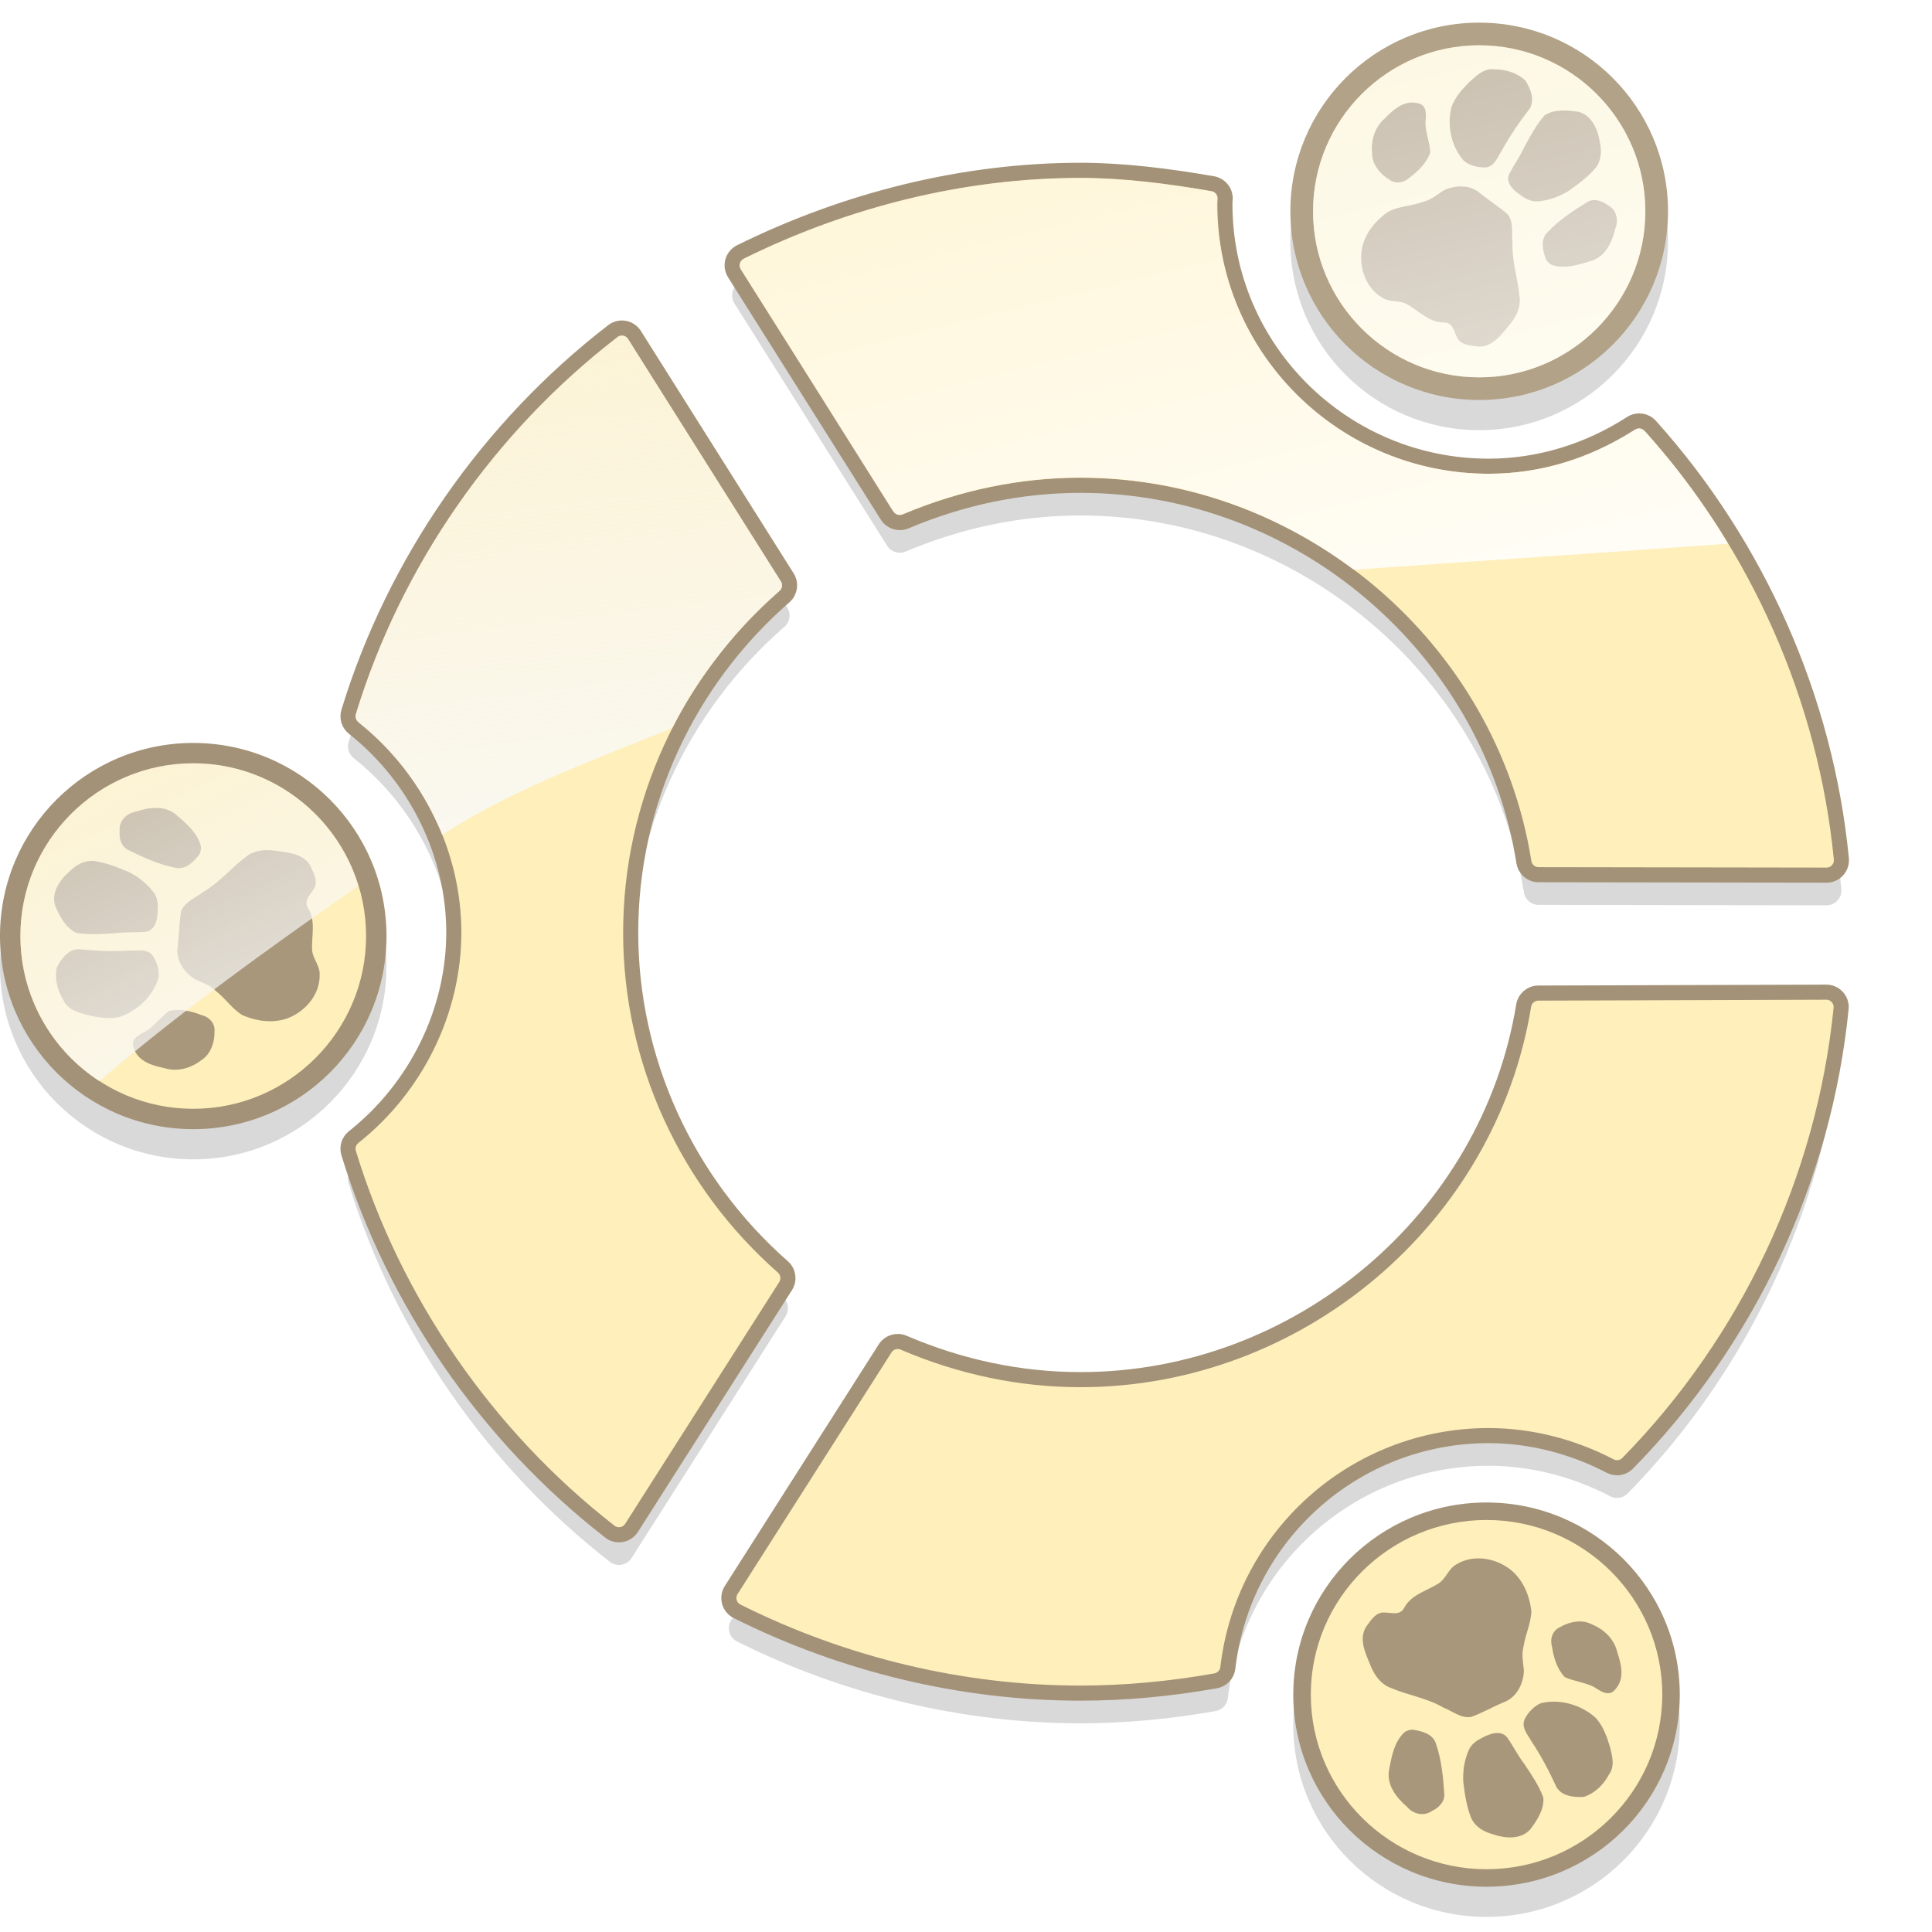 <?xml version="1.0" encoding="UTF-8" standalone="no"?>
<svg
   xmlns:dc="http://purl.org/dc/elements/1.1/"
   xmlns:cc="http://creativecommons.org/ns#"
   xmlns:rdf="http://www.w3.org/1999/02/22-rdf-syntax-ns#"
   xmlns:svg="http://www.w3.org/2000/svg"
   xmlns="http://www.w3.org/2000/svg"
   xmlns:xlink="http://www.w3.org/1999/xlink"
   xmlns:sodipodi="http://sodipodi.sourceforge.net/DTD/sodipodi-0.dtd"
   xmlns:inkscape="http://www.inkscape.org/namespaces/inkscape"
   version="1.1"
   width="128"
   height="128"
   viewBox="0 0 128 128"
   style="overflow:visible;enable-background:new 0 0 128 128;"
   xml:space="preserve"
   id="svg2"
   sodipodi:version="0.32"
   inkscape:version="0.46"
   sodipodi:docname="fb-logo-CoF-3-HQ.svg"
   inkscape:output_extension="org.inkscape.output.svg.inkscape"
   inkscape:export-filename="/media/Shnatsel/Furbuntu/Моя графика/fb-logo-CoF-3-HQ.png"
   inkscape:export-xdpi="7031.25"
   inkscape:export-ydpi="7031.25"><defs
   id="defs49"><inkscape:perspective
     sodipodi:type="inkscape:persp3d"
     inkscape:vp_x="0 : 64 : 1"
     inkscape:vp_y="0 : 1000 : 0"
     inkscape:vp_z="128 : 64 : 1"
     inkscape:persp3d-origin="64 : 42.666667 : 1"
     id="perspective53" /><linearGradient
     inkscape:collect="always"
     xlink:href="#XMLID_4_"
     id="linearGradient3284"
     gradientUnits="userSpaceOnUse"
     x1="1.367"
     y1="29.852"
     x2="23.732"
     y2="78.54" /><linearGradient
     y2="-6.225"
     x2="-15.286"
     y1="7.138"
     x1="-10.639"
     gradientTransform="translate(22.435,4.82)"
     gradientUnits="userSpaceOnUse"
     id="linearGradient3217"
     xlink:href="#linearGradient9233"
     inkscape:collect="always" /><inkscape:perspective
     sodipodi:type="inkscape:persp3d"
     inkscape:vp_x="0 : 24 : 1"
     inkscape:vp_y="0 : 1000 : 0"
     inkscape:vp_z="48 : 24 : 1"
     inkscape:persp3d-origin="24 : 16 : 1"
     id="perspective19" /><linearGradient
     id="linearGradient9233"><stop
       id="stop9235"
       offset="0"
       style="stop-color:#eeeeec;stop-opacity:1;" /><stop
       id="stop9237"
       offset="1"
       style="stop-color:#eeeeec;stop-opacity:0;" /></linearGradient><linearGradient
     inkscape:collect="always"
     xlink:href="#linearGradient9233"
     id="linearGradient16096"
     gradientUnits="userSpaceOnUse"
     gradientTransform="translate(22.435,4.82)"
     x1="-10.639"
     y1="7.138"
     x2="-15.286"
     y2="-6.225" /><linearGradient
     id="linearGradient2778"><stop
       id="stop2780"
       offset="0"
       style="stop-color:#ff0202;stop-opacity:1;" /><stop
       id="stop2782"
       offset="1"
       style="stop-color:#b20000;stop-opacity:1;" /></linearGradient><linearGradient
     id="linearGradient2796"><stop
       id="stop2798"
       offset="0"
       style="stop-color:white;stop-opacity:1;" /><stop
       id="stop2800"
       offset="1"
       style="stop-color:#dfdfdf;stop-opacity:1;" /></linearGradient><inkscape:perspective
     id="perspective28"
     inkscape:persp3d-origin="24 : 16 : 1"
     inkscape:vp_z="48 : 24 : 1"
     inkscape:vp_y="0 : 1000 : 0"
     inkscape:vp_x="0 : 24 : 1"
     sodipodi:type="inkscape:persp3d" /><linearGradient
     y2="-6.225"
     x2="-15.286"
     y1="7.138"
     x1="-10.639"
     gradientTransform="translate(22.435,4.82)"
     gradientUnits="userSpaceOnUse"
     id="linearGradient3366"
     xlink:href="#linearGradient9233"
     inkscape:collect="always" /><inkscape:perspective
     sodipodi:type="inkscape:persp3d"
     inkscape:vp_x="0 : 24 : 1"
     inkscape:vp_y="0 : 1000 : 0"
     inkscape:vp_z="48 : 24 : 1"
     inkscape:persp3d-origin="24 : 16 : 1"
     id="perspective3364" /><linearGradient
     id="linearGradient3358"><stop
       id="stop3360"
       offset="0"
       style="stop-color:#eeeeec;stop-opacity:1;" /><stop
       id="stop3362"
       offset="1"
       style="stop-color:#eeeeec;stop-opacity:0;" /></linearGradient><linearGradient
     inkscape:collect="always"
     xlink:href="#linearGradient9233"
     id="linearGradient3356"
     gradientUnits="userSpaceOnUse"
     gradientTransform="translate(22.435,4.82)"
     x1="-10.639"
     y1="7.138"
     x2="-15.286"
     y2="-6.225" /><linearGradient
     id="linearGradient3350"><stop
       id="stop3352"
       offset="0"
       style="stop-color:#ff0202;stop-opacity:1;" /><stop
       id="stop3354"
       offset="1"
       style="stop-color:#b20000;stop-opacity:1;" /></linearGradient><linearGradient
     id="linearGradient3344"><stop
       id="stop3346"
       offset="0"
       style="stop-color:white;stop-opacity:1;" /><stop
       id="stop3348"
       offset="1"
       style="stop-color:#dfdfdf;stop-opacity:1;" /></linearGradient><inkscape:perspective
     id="perspective3342"
     inkscape:persp3d-origin="24 : 16 : 1"
     inkscape:vp_z="48 : 24 : 1"
     inkscape:vp_y="0 : 1000 : 0"
     inkscape:vp_x="0 : 24 : 1"
     sodipodi:type="inkscape:persp3d" /><linearGradient
     inkscape:collect="always"
     xlink:href="#XMLID_4_"
     id="linearGradient3500"
     gradientUnits="userSpaceOnUse"
     x1="31.078"
     y1="-10.602"
     x2="40.239"
     y2="64.486" /><linearGradient
     inkscape:collect="always"
     xlink:href="#XMLID_3_"
     id="linearGradient3220"
     gradientUnits="userSpaceOnUse"
     x1="-1332.469"
     y1="-1436.056"
     x2="2739.089"
     y2="3313.907" /><linearGradient
     inkscape:collect="always"
     xlink:href="#XMLID_3_"
     id="linearGradient3222"
     gradientUnits="userSpaceOnUse"
     x1="59.143"
     y1="-26.543"
     x2="79.019"
     y2="54.517" /><linearGradient
     inkscape:collect="always"
     xlink:href="#XMLID_3_"
     id="linearGradient2437"
     gradientUnits="userSpaceOnUse"
     x1="81.539"
     y1="-26.543"
     x2="101.372"
     y2="53.784" /><linearGradient
     inkscape:collect="always"
     xlink:href="#XMLID_3_"
     id="linearGradient2443"
     gradientUnits="userSpaceOnUse"
     x1="59.143"
     y1="-26.543"
     x2="79.019"
     y2="54.517"
     gradientTransform="matrix(1.021,0,0,1.021,-1.717,-0.522)" /><linearGradient
     inkscape:collect="always"
     xlink:href="#XMLID_3_"
     id="linearGradient2447"
     gradientUnits="userSpaceOnUse"
     gradientTransform="matrix(1.021,0,0,1.021,-1.717,-0.522)"
     x1="59.143"
     y1="-26.543"
     x2="79.019"
     y2="54.517" /><linearGradient
     inkscape:collect="always"
     xlink:href="#XMLID_4_"
     id="linearGradient2452"
     gradientUnits="userSpaceOnUse"
     x1="31.078"
     y1="-10.602"
     x2="40.239"
     y2="64.486" /><linearGradient
     inkscape:collect="always"
     xlink:href="#XMLID_4_"
     id="linearGradient2456"
     gradientUnits="userSpaceOnUse"
     x1="31.078"
     y1="-10.602"
     x2="40.239"
     y2="64.486" /><filter
     inkscape:collect="always"
     id="filter3272"><feGaussianBlur
       inkscape:collect="always"
       stdDeviation="0.675"
       id="feGaussianBlur3274" /></filter></defs><sodipodi:namedview
   inkscape:window-height="695"
   inkscape:window-width="1024"
   inkscape:pageshadow="2"
   inkscape:pageopacity="0"
   guidetolerance="10.0"
   gridtolerance="10.0"
   objecttolerance="10.0"
   borderopacity="1.0"
   bordercolor="#666666"
   pagecolor="#000000"
   id="base"
   showgrid="false"
   inkscape:zoom="1"
   inkscape:cx="98.488368"
   inkscape:cy="40.391857"
   inkscape:window-x="0"
   inkscape:window-y="24"
   inkscape:current-layer="svg2" />

<path
   style="opacity:0.4;fill-rule:evenodd;clip-rule:evenodd;fill:#141414;filter:url(#filter3272)"
   d="M51.868,85.936  c-6.409-5.639-10.084-13.715-10.084-22.156c0-8.504,3.714-16.616,10.19-22.257c0.365-0.319,0.445-0.856,0.186-1.267L42.036,24.192  c-0.148-0.234-0.388-0.396-0.661-0.444s-0.556,0.021-0.773,0.189c-8.268,6.368-14.483,15.328-17.502,25.23  c-0.118,0.387,0.012,0.807,0.331,1.059c4.155,3.291,6.635,8.357,6.635,13.553s-2.481,10.264-6.637,13.555  c-0.317,0.251-0.449,0.67-0.331,1.058c2.995,9.819,9.14,18.728,17.306,25.082c0.219,0.171,0.499,0.241,0.773,0.193  c0.273-0.047,0.514-0.208,0.663-0.441l10.209-16.022C52.309,86.794,52.232,86.256,51.868,85.936z M12.803,51.223  C5.732,51.223,0,56.951,0,64.016C0,71.081,5.732,76.81,12.803,76.81s12.803-5.729,12.803-12.794  C25.606,56.951,19.874,51.223,12.803,51.223z M58.779,36.162c0.257,0.408,0.772,0.57,1.217,0.383  c3.754-1.587,7.654-2.392,11.59-2.392c14.478,0,27.107,10.734,29.377,24.969c0.076,0.478,0.488,0.829,0.971,0.829l19.08,0.029  c0.278,0,0.543-0.117,0.73-0.323s0.277-0.479,0.251-0.757c-1.028-10.562-5.524-20.75-12.659-28.685  c-0.322-0.36-0.859-0.432-1.266-0.169c-2.877,1.858-6.145,2.842-9.447,2.842c-9.633,0-17.469-7.79-17.47-17.364  c0.001-0.005,0.019-0.366,0.019-0.382c0-0.477-0.343-0.888-0.816-0.97c-3.012-0.522-5.962-0.888-8.77-0.888  c-7.711,0-15.502,1.937-22.532,5.411c-0.25,0.124-0.436,0.348-0.511,0.616c-0.076,0.268-0.034,0.555,0.114,0.791L58.779,36.162z   M98,28.5c6.908,0,12.51-5.598,12.51-12.5c0-6.904-5.602-12.5-12.51-12.5S85.49,9.096,85.49,16C85.49,22.902,91.092,28.5,98,28.5z   M120.994,67.733l-19.078,0.062c-0.481,0.001-0.892,0.352-0.969,0.826C98.646,82.75,86.024,93.405,71.586,93.405  c-3.982,0-7.926-0.824-11.722-2.45c-0.444-0.189-0.958-0.03-1.219,0.375l-10.203,16.015c-0.149,0.235-0.192,0.522-0.118,0.791  c0.074,0.268,0.259,0.493,0.508,0.617c7.085,3.547,14.954,5.421,22.754,5.421c2.893,0,5.906-0.273,8.955-0.814  c0.428-0.075,0.756-0.424,0.807-0.855c1.016-8.775,8.443-15.393,17.275-15.393c2.738,0,5.524,0.698,8.056,2.018  c0.385,0.201,0.854,0.127,1.159-0.184c7.985-8.143,13.008-18.842,14.14-30.129c0.028-0.277-0.063-0.553-0.251-0.76  S121.272,67.732,120.994,67.733z M98.486,101.545c-7.071,0-12.804,5.697-12.804,12.728c0,7.029,5.732,12.728,12.804,12.728  c7.07,0,12.803-5.698,12.803-12.728C111.289,107.242,105.557,101.545,98.486,101.545z"
   id="path6" />

<path
   style="fill:#ffefba;stroke:#a39277;fill-opacity:1;stroke-opacity:1;stroke-width:1;stroke-miterlimit:4;stroke-dasharray:none"
   d="M40.602,21.938c-8.268,6.368-14.483,15.328-17.502,25.23c-0.118,0.387,0.012,0.807,0.331,1.059  c4.155,3.291,6.635,8.357,6.635,13.553s-2.481,10.264-6.637,13.555c-0.317,0.251-0.449,0.67-0.331,1.058  c2.995,9.819,9.14,18.728,17.306,25.082c0.219,0.171,0.499,0.241,0.773,0.193c0.273-0.047,0.514-0.208,0.663-0.441l10.209-16.022  c0.261-0.409,0.185-0.947-0.18-1.268c-6.409-5.639-10.084-13.715-10.084-22.156c0-8.504,3.714-16.616,10.19-22.257  c0.365-0.319,0.445-0.856,0.186-1.267L42.036,22.192c-0.148-0.234-0.388-0.396-0.661-0.444S40.819,21.769,40.602,21.938z"
   id="path10" />

<ellipse
   style="fill-rule:evenodd;clip-rule:evenodd;fill:#a39277;fill-opacity:1"
   cx="12.803"
   cy="62.016"
   rx="12.803"
   ry="12.794"
   id="ellipse14" />
<path
   style="fill:#ffefba;fill-opacity:1;fill-rule:evenodd"
   d="M 1.35,62.016 C 1.35,68.326 6.488,73.461 12.802,73.461 C 19.116,73.461 24.254,68.326 24.254,62.016 C 24.254,55.706 19.116,50.572 12.802,50.572 C 6.488,50.572 1.35,55.706 1.35,62.016 z"
   id="path16" /><path
   d="M 20.877,58.733 C 20.681,59.196 20.035,59.636 20.42,60.184 C 20.926,61.005 20.642,61.989 20.675,62.891 C 20.692,63.502 21.214,63.966 21.178,64.595 C 21.204,65.925 20.169,67.07 18.997,67.483 C 18.053,67.805 16.997,67.659 16.089,67.27 C 15.41,66.879 14.963,66.181 14.351,65.696 C 13.954,65.278 13.42,65.111 12.92,64.88 C 12.192,64.434 11.611,63.581 11.775,62.679 C 11.87,61.918 11.866,61.141 11.997,60.388 C 12.234,59.732 12.948,59.505 13.444,59.104 C 14.511,58.505 15.292,57.52 16.265,56.792 C 16.826,56.315 17.578,56.265 18.271,56.37 C 19.08,56.483 20.069,56.542 20.549,57.337 C 20.736,57.76 21.038,58.257 20.877,58.733 z M 13.211,56.607 C 12.841,57.093 12.286,57.654 11.627,57.495 C 10.554,57.283 9.539,56.829 8.558,56.344 C 8.061,56.148 7.878,55.583 7.927,55.075 C 7.858,54.393 8.379,53.878 9,53.774 C 9.866,53.476 10.927,53.335 11.685,53.991 C 12.347,54.559 13.092,55.185 13.312,56.082 C 13.33,56.263 13.289,56.446 13.211,56.607 z M 14.208,68.546 C 14.167,69.217 13.898,69.896 13.32,70.253 C 12.637,70.779 11.734,71.031 10.898,70.766 C 10.132,70.61 9.201,70.349 8.89,69.521 C 8.568,68.825 9.217,68.552 9.697,68.305 C 10.259,67.938 10.658,67.37 11.199,66.981 C 11.905,66.807 12.666,66.985 13.337,67.247 C 13.858,67.372 14.285,67.804 14.207,68.387 L 14.208,68.467 L 14.208,68.546 L 14.208,68.546 z M 10.456,60.165 C 10.452,60.768 10.357,61.641 9.632,61.737 C 8.949,61.789 8.26,61.74 7.578,61.832 C 6.738,61.88 5.887,61.946 5.05,61.802 C 4.341,61.471 3.955,60.701 3.656,60.004 C 3.376,59.121 3.983,58.268 4.611,57.733 C 5.04,57.303 5.602,56.984 6.22,57.042 C 7.01,57.146 7.768,57.455 8.505,57.759 C 9.165,58.084 9.779,58.563 10.213,59.172 C 10.414,59.461 10.472,59.818 10.456,60.165 z M 10.504,64.772 C 10.136,66.014 9.09,66.986 7.907,67.379 C 7.203,67.544 6.462,67.406 5.766,67.243 C 5.175,67.071 4.483,66.901 4.204,66.263 C 3.812,65.642 3.608,64.859 3.753,64.129 C 4.031,63.549 4.53,62.878 5.225,62.889 C 6.358,62.997 7.497,63.05 8.634,62.979 C 9.144,62.989 9.807,62.837 10.142,63.355 C 10.405,63.765 10.565,64.28 10.504,64.772 z"
   id="path3329"
   style="opacity:0.949;fill:#a39277;fill-opacity:1;fill-rule:nonzero;stroke-width:0.61;stroke-linecap:butt;stroke-linejoin:miter;marker:none;marker-start:none;marker-mid:none;marker-end:none;stroke-miterlimit:4;stroke-dasharray:none;stroke-dashoffset:0;stroke-opacity:1;visibility:visible;display:inline;overflow:visible;enable-background:accumulate;color:#000000" />
<path
   style="fill:#ffefba;fill-opacity:1;stroke:#a39277;stroke-opacity:1;stroke-width:1;stroke-miterlimit:4;stroke-dasharray:none"
   d="M49.054,16.696c-0.25,0.124-0.436,0.348-0.511,0.616c-0.076,0.268-0.034,0.555,0.114,0.791  l10.122,16.059c0.257,0.408,0.772,0.57,1.217,0.383c3.754-1.587,7.654-2.392,11.59-2.392c14.478,0,27.107,10.734,29.377,24.969  c0.076,0.478,0.488,0.829,0.971,0.829l19.08,0.029c0.278,0,0.543-0.117,0.73-0.323s0.277-0.479,0.251-0.757  c-1.028-10.562-5.524-20.75-12.659-28.685c-0.322-0.36-0.859-0.432-1.266-0.169c-2.877,1.858-6.145,2.842-9.447,2.842  c-9.633,0-17.469-7.79-17.47-17.364c0.001-0.005,0.019-0.366,0.019-0.382c0-0.477-0.343-0.888-0.816-0.97  c-3.012-0.522-5.962-0.888-8.77-0.888C63.875,11.285,56.084,13.222,49.054,16.696z"
   id="path18" />

<ellipse
   style="fill-rule:evenodd;clip-rule:evenodd;fill:#b2a288;fill-opacity:1"
   cx="98"
   cy="14"
   rx="12.51"
   ry="12.5"
   id="ellipse22" />
<path
   style="fill-rule:evenodd;clip-rule:evenodd;fill:#fcf4d3;fill-opacity:1"
   d="M86.992,14c0,6.065,4.938,11,11.008,11s11.008-4.935,11.008-11  S104.07,3,98,3S86.992,7.935,86.992,14z"
   id="path24" />
<path
   style="fill:#ffefba;fill-opacity:1;stroke:#a39277;stroke-opacity:1;stroke-width:1;stroke-miterlimit:4;stroke-dasharray:none"
   d="M120.994,65.733l-19.078,0.062c-0.481,0.001-0.892,0.352-0.969,0.826  C98.646,80.75,86.024,91.405,71.586,91.405c-3.982,0-7.926-0.824-11.722-2.45c-0.444-0.189-0.958-0.03-1.219,0.375l-10.203,16.015  c-0.149,0.235-0.192,0.522-0.118,0.791c0.074,0.268,0.259,0.493,0.508,0.617c7.085,3.547,14.954,5.421,22.754,5.421  c2.893,0,5.906-0.273,8.955-0.814c0.428-0.075,0.756-0.424,0.807-0.855c1.016-8.775,8.443-15.393,17.275-15.393  c2.738,0,5.524,0.698,8.056,2.018c0.385,0.201,0.854,0.127,1.159-0.184c7.985-8.143,13.008-18.842,14.14-30.129  c0.028-0.277-0.063-0.553-0.251-0.76S121.272,65.732,120.994,65.733z"
   id="path26" />
<ellipse
   style="fill-rule:evenodd;clip-rule:evenodd;fill:#a39277;fill-opacity:1"
   cx="98.486"
   cy="112.272"
   rx="12.803"
   ry="12.728"
   id="ellipse28" />
<path
   style="fill-rule:evenodd;clip-rule:evenodd;fill:#ffefba;fill-opacity:1"
   d="M86.844,112.272c0,6.379,5.223,11.569,11.643,11.569  s11.643-5.19,11.643-11.569s-5.223-11.569-11.643-11.569S86.844,105.894,86.844,112.272z"
   id="path30" />
<linearGradient
   id="XMLID_3_"
   gradientUnits="userSpaceOnUse"
   x1="59.51"
   y1="-26.177"
   x2="79.019"
   y2="54.517">
	<stop
   offset="0"
   style="stop-color:#ffffff;stop-opacity:0;"
   id="stop33" />
	<stop
   offset="1"
   style="stop-color:#ffffff;stop-opacity:1;"
   id="stop35" />
</linearGradient>
<path
   transform="matrix(0.986,0,0,0.986,1.185,0.34)"
   style="fill:url(#linearGradient2447);fill-rule:evenodd"
   d="M 71.375,11.625 C 63.665,11.606 55.904,13.52 48.871,16.984 C 48.653,17.089 48.556,17.198 48.508,17.36 C 48.452,17.55 48.539,17.698 48.625,17.844 C 48.755,18.064 51.25,21.981 53.699,25.891 C 56.166,29.831 58.664,33.785 58.73,33.891 C 58.992,34.312 59.248,34.29 59.508,34.177 C 63.376,32.567 67.337,31.743 71.383,31.743 C 78.08,31.743 84.327,33.904 89.729,37.911 C 89.839,37.984 90.087,37.919 90.219,37.906 C 98.147,37.348 106.968,36.767 114.895,36.188 C 114.739,35.886 114.514,35.563 114.403,35.345 C 112.927,33.039 111.463,31.049 109.688,29.062 C 109.068,28.257 108.88,28.392 108.511,28.609 C 105.592,30.43 102.502,31.455 99.002,31.487 C 88.87,31.582 80.566,23.406 80.56,13.287 C 80.682,12.412 80.11,12.518 80.014,12.477 C 77.05,11.972 74.164,11.625 71.375,11.625 z"
   id="path2445"
   sodipodi:nodetypes="ccsssscsccccccsccc" />
<linearGradient
   id="XMLID_4_"
   gradientUnits="userSpaceOnUse"
   x1="37.674"
   y1="4.788"
   x2="37.674"
   y2="78.777">
	<stop
   offset="0"
   style="stop-color:#f9f9f8;stop-opacity:0"
   id="stop40" />
	<stop
   offset="1"
   style="stop-color:#f9f9f8;stop-opacity:1"
   id="stop42" />
</linearGradient>
<path
   style="fill:url(#linearGradient2456);fill-rule:evenodd"
   d="M 41.227,22.234 C 40.968,22.232 40.853,22.377 40.738,22.473 C 32.642,28.75 26.584,37.533 23.605,47.223 C 23.487,47.582 23.632,47.764 23.844,47.938 C 26.084,49.741 27.868,52.069 29.031,54.688 C 29.124,54.87 29.252,55.19 29.297,55.309 C 33.704,52.447 38.682,50.589 44.125,48.406 C 44.268,48.354 44.526,48.239 44.605,48.109 C 45.361,46.565 46.502,44.815 47.8,43.178 C 48.964,41.71 50.271,40.351 51.508,39.27 C 51.686,39.114 51.816,38.994 51.808,38.778 C 51.803,38.624 51.781,38.604 51.637,38.367 C 51.489,38.125 41.956,23.015 41.723,22.645 C 41.6,22.452 41.506,22.241 41.227,22.234 z"
   id="path2454"
   sodipodi:nodetypes="ccccccccsssssc" />
<path
   style="fill-rule:evenodd;clip-rule:evenodd;fill:url(#linearGradient3284);opacity:1;color:#000000;fill-opacity:1;stroke-width:1;stroke-linecap:butt;stroke-linejoin:miter;marker:none;marker-start:none;marker-mid:none;marker-end:none;stroke-miterlimit:4;stroke-dasharray:none;stroke-dashoffset:0;stroke-opacity:1;visibility:visible;display:inline;overflow:visible;enable-background:accumulate"
   d="M 23.732,58.691 C 22.313,53.996 17.948,50.566 12.794,50.566 C 6.493,50.566 1.355,55.693 1.355,61.989 C 1.355,66.019 3.426,69.596 6.59,71.628 C 11.883,67.066 17.919,62.755 23.732,58.691 z"
   id="path46"
   sodipodi:nodetypes="csscc" />
<path
   d="M 96.626,22.51 C 96.339,22.103 96.308,21.331 95.646,21.368 C 94.691,21.362 94.012,20.61 93.237,20.167 C 92.715,19.861 92.052,20.056 91.542,19.697 C 90.41,19.023 89.99,17.557 90.256,16.359 C 90.481,15.4 91.157,14.591 91.959,14.033 C 92.644,13.668 93.465,13.658 94.193,13.399 C 94.752,13.285 95.173,12.925 95.629,12.626 C 96.385,12.249 97.406,12.207 98.078,12.818 C 98.668,13.295 99.323,13.698 99.888,14.201 C 100.314,14.743 100.131,15.46 100.208,16.085 C 100.153,17.293 100.571,18.462 100.673,19.658 C 100.78,20.378 100.429,21.035 99.977,21.56 C 99.459,22.179 98.891,22.977 97.971,22.964 C 97.518,22.9 96.942,22.893 96.626,22.51 z M 102.429,17.195 C 102.214,16.631 102.034,15.872 102.512,15.403 C 103.253,14.615 104.166,14.001 105.088,13.433 C 105.513,13.118 106.083,13.26 106.485,13.567 C 107.094,13.865 107.254,14.572 107.016,15.147 C 106.813,16.028 106.375,16.991 105.427,17.283 C 104.603,17.542 103.686,17.839 102.818,17.554 C 102.656,17.475 102.523,17.345 102.429,17.195 z M 91.873,11.789 C 91.331,11.404 90.901,10.824 90.903,10.153 C 90.819,9.305 91.081,8.416 91.741,7.854 C 92.273,7.294 92.981,6.649 93.84,6.822 C 94.593,6.915 94.483,7.602 94.438,8.134 C 94.453,8.797 94.721,9.428 94.764,10.085 C 94.541,10.768 93.992,11.313 93.421,11.739 C 93.043,12.11 92.456,12.242 92.007,11.872 L 91.939,11.83 L 91.873,11.789 L 91.873,11.789 z M 100.882,13.026 C 100.377,12.707 99.693,12.171 99.993,11.513 C 100.307,10.913 100.709,10.362 100.988,9.742 C 101.389,9.012 101.779,8.264 102.338,7.638 C 102.988,7.217 103.837,7.296 104.58,7.409 C 105.468,7.637 105.868,8.592 105.989,9.397 C 106.125,9.982 106.099,10.62 105.726,11.107 C 105.225,11.715 104.568,12.189 103.926,12.648 C 103.308,13.031 102.583,13.296 101.843,13.341 C 101.495,13.359 101.165,13.221 100.882,13.026 z M 96.985,10.657 C 96.134,9.7 95.865,8.315 96.155,7.118 C 96.385,6.441 96.889,5.892 97.391,5.394 C 97.845,4.988 98.35,4.497 99.033,4.596 C 99.76,4.593 100.525,4.831 101.062,5.335 C 101.404,5.871 101.707,6.641 101.333,7.217 C 100.649,8.11 100.007,9.037 99.472,10.027 C 99.196,10.45 98.977,11.085 98.365,11.094 C 97.883,11.101 97.367,10.966 96.985,10.657 z"
   id="path3331"
   style="opacity:0.949;fill:#a39277;fill-opacity:1;fill-rule:nonzero;stroke-width:0.013;stroke-linecap:butt;stroke-linejoin:miter;marker:none;marker-start:none;marker-mid:none;marker-end:none;stroke-miterlimit:4;stroke-dasharray:none;stroke-dashoffset:0;stroke-opacity:1;visibility:visible;display:inline;overflow:visible;enable-background:accumulate" /><path
   style="overflow:visible;enable-background:accumulate;fill-rule:evenodd;clip-rule:evenodd;fill:url(#linearGradient2437);fill-opacity:1;opacity:1;color:#000000;stroke-width:1;stroke-linecap:butt;stroke-linejoin:miter;marker:none;marker-start:none;marker-mid:none;marker-end:none;stroke-miterlimit:4;stroke-dasharray:none;stroke-dashoffset:0;stroke-opacity:1;visibility:visible;display:inline"
   d="M86.992,14c0,6.065,4.938,11,11.008,11s11.008-4.935,11.008-11  S104.07,3,98,3S86.992,7.935,86.992,14z"
   id="path2438" /><path
   d="M 91.535,106.84 C 92.041,106.778 92.755,107.119 93.04,106.507 C 93.505,105.653 94.512,105.404 95.286,104.921 C 95.815,104.598 95.957,103.91 96.527,103.624 C 97.682,102.931 99.211,103.256 100.167,104.069 C 100.928,104.73 101.335,105.724 101.454,106.711 C 101.455,107.5 101.069,108.242 100.953,109.02 C 100.787,109.576 100.911,110.126 100.962,110.678 C 100.94,111.537 100.486,112.474 99.61,112.785 C 98.895,113.085 98.215,113.481 97.488,113.746 C 96.792,113.87 96.231,113.362 95.628,113.132 C 94.561,112.503 93.302,112.32 92.17,111.838 C 91.467,111.59 91.041,110.959 90.783,110.302 C 90.472,109.54 90.022,108.649 90.477,107.829 C 90.753,107.453 91.036,106.94 91.535,106.84 z M 93.555,114.593 C 94.169,114.671 94.942,114.872 95.136,115.526 C 95.494,116.568 95.611,117.682 95.682,118.781 C 95.762,119.314 95.359,119.758 94.888,119.971 C 94.325,120.375 93.608,120.18 93.202,119.691 C 92.502,119.087 91.841,118.233 92.033,117.241 C 92.195,116.378 92.367,115.413 93.043,114.77 C 93.192,114.663 93.374,114.606 93.555,114.593 z M 103.527,107.708 C 104.136,107.406 104.868,107.298 105.474,107.622 C 106.283,107.952 106.961,108.612 107.152,109.475 C 107.403,110.22 107.646,111.164 107.077,111.852 C 106.63,112.484 106.061,112.056 105.601,111.761 C 104.994,111.456 104.294,111.395 103.678,111.119 C 103.168,110.592 102.938,109.838 102.828,109.121 C 102.673,108.605 102.836,108.014 103.387,107.789 L 103.458,107.748 L 103.527,107.708 L 103.527,107.708 z M 98.073,115.201 C 98.605,114.901 99.419,114.544 99.87,115.128 C 100.262,115.697 100.568,116.322 100.994,116.87 C 101.463,117.578 101.952,118.287 102.249,119.088 C 102.318,119.873 101.838,120.598 101.378,121.21 C 100.745,121.899 99.689,121.8 98.901,121.522 C 98.306,121.365 97.741,121.035 97.48,120.467 C 97.17,119.727 97.057,118.91 96.951,118.115 C 96.901,117.376 97.011,116.599 97.325,115.914 C 97.476,115.592 97.76,115.362 98.073,115.201 z M 102.092,112.838 C 103.368,112.533 104.751,112.955 105.695,113.789 C 106.198,114.319 106.452,115.034 106.661,115.723 C 106.81,116.325 107.012,117.014 106.593,117.578 C 106.247,118.233 105.663,118.805 104.949,119.046 C 104.299,119.097 103.456,119 103.115,118.388 C 102.635,117.346 102.105,116.327 101.466,115.372 C 101.216,114.922 100.747,114.421 101.032,113.868 C 101.258,113.432 101.629,113.033 102.092,112.838 z"
   id="path3327"
   style="opacity:0.949;fill:#a39277;fill-opacity:1;fill-rule:nonzero;stroke-width:0.014;stroke-linecap:butt;stroke-linejoin:miter;marker:none;marker-start:none;marker-mid:none;marker-end:none;stroke-miterlimit:4;stroke-dasharray:none;stroke-dashoffset:0;stroke-opacity:1;visibility:visible;display:inline;overflow:visible;enable-background:accumulate" /></svg>